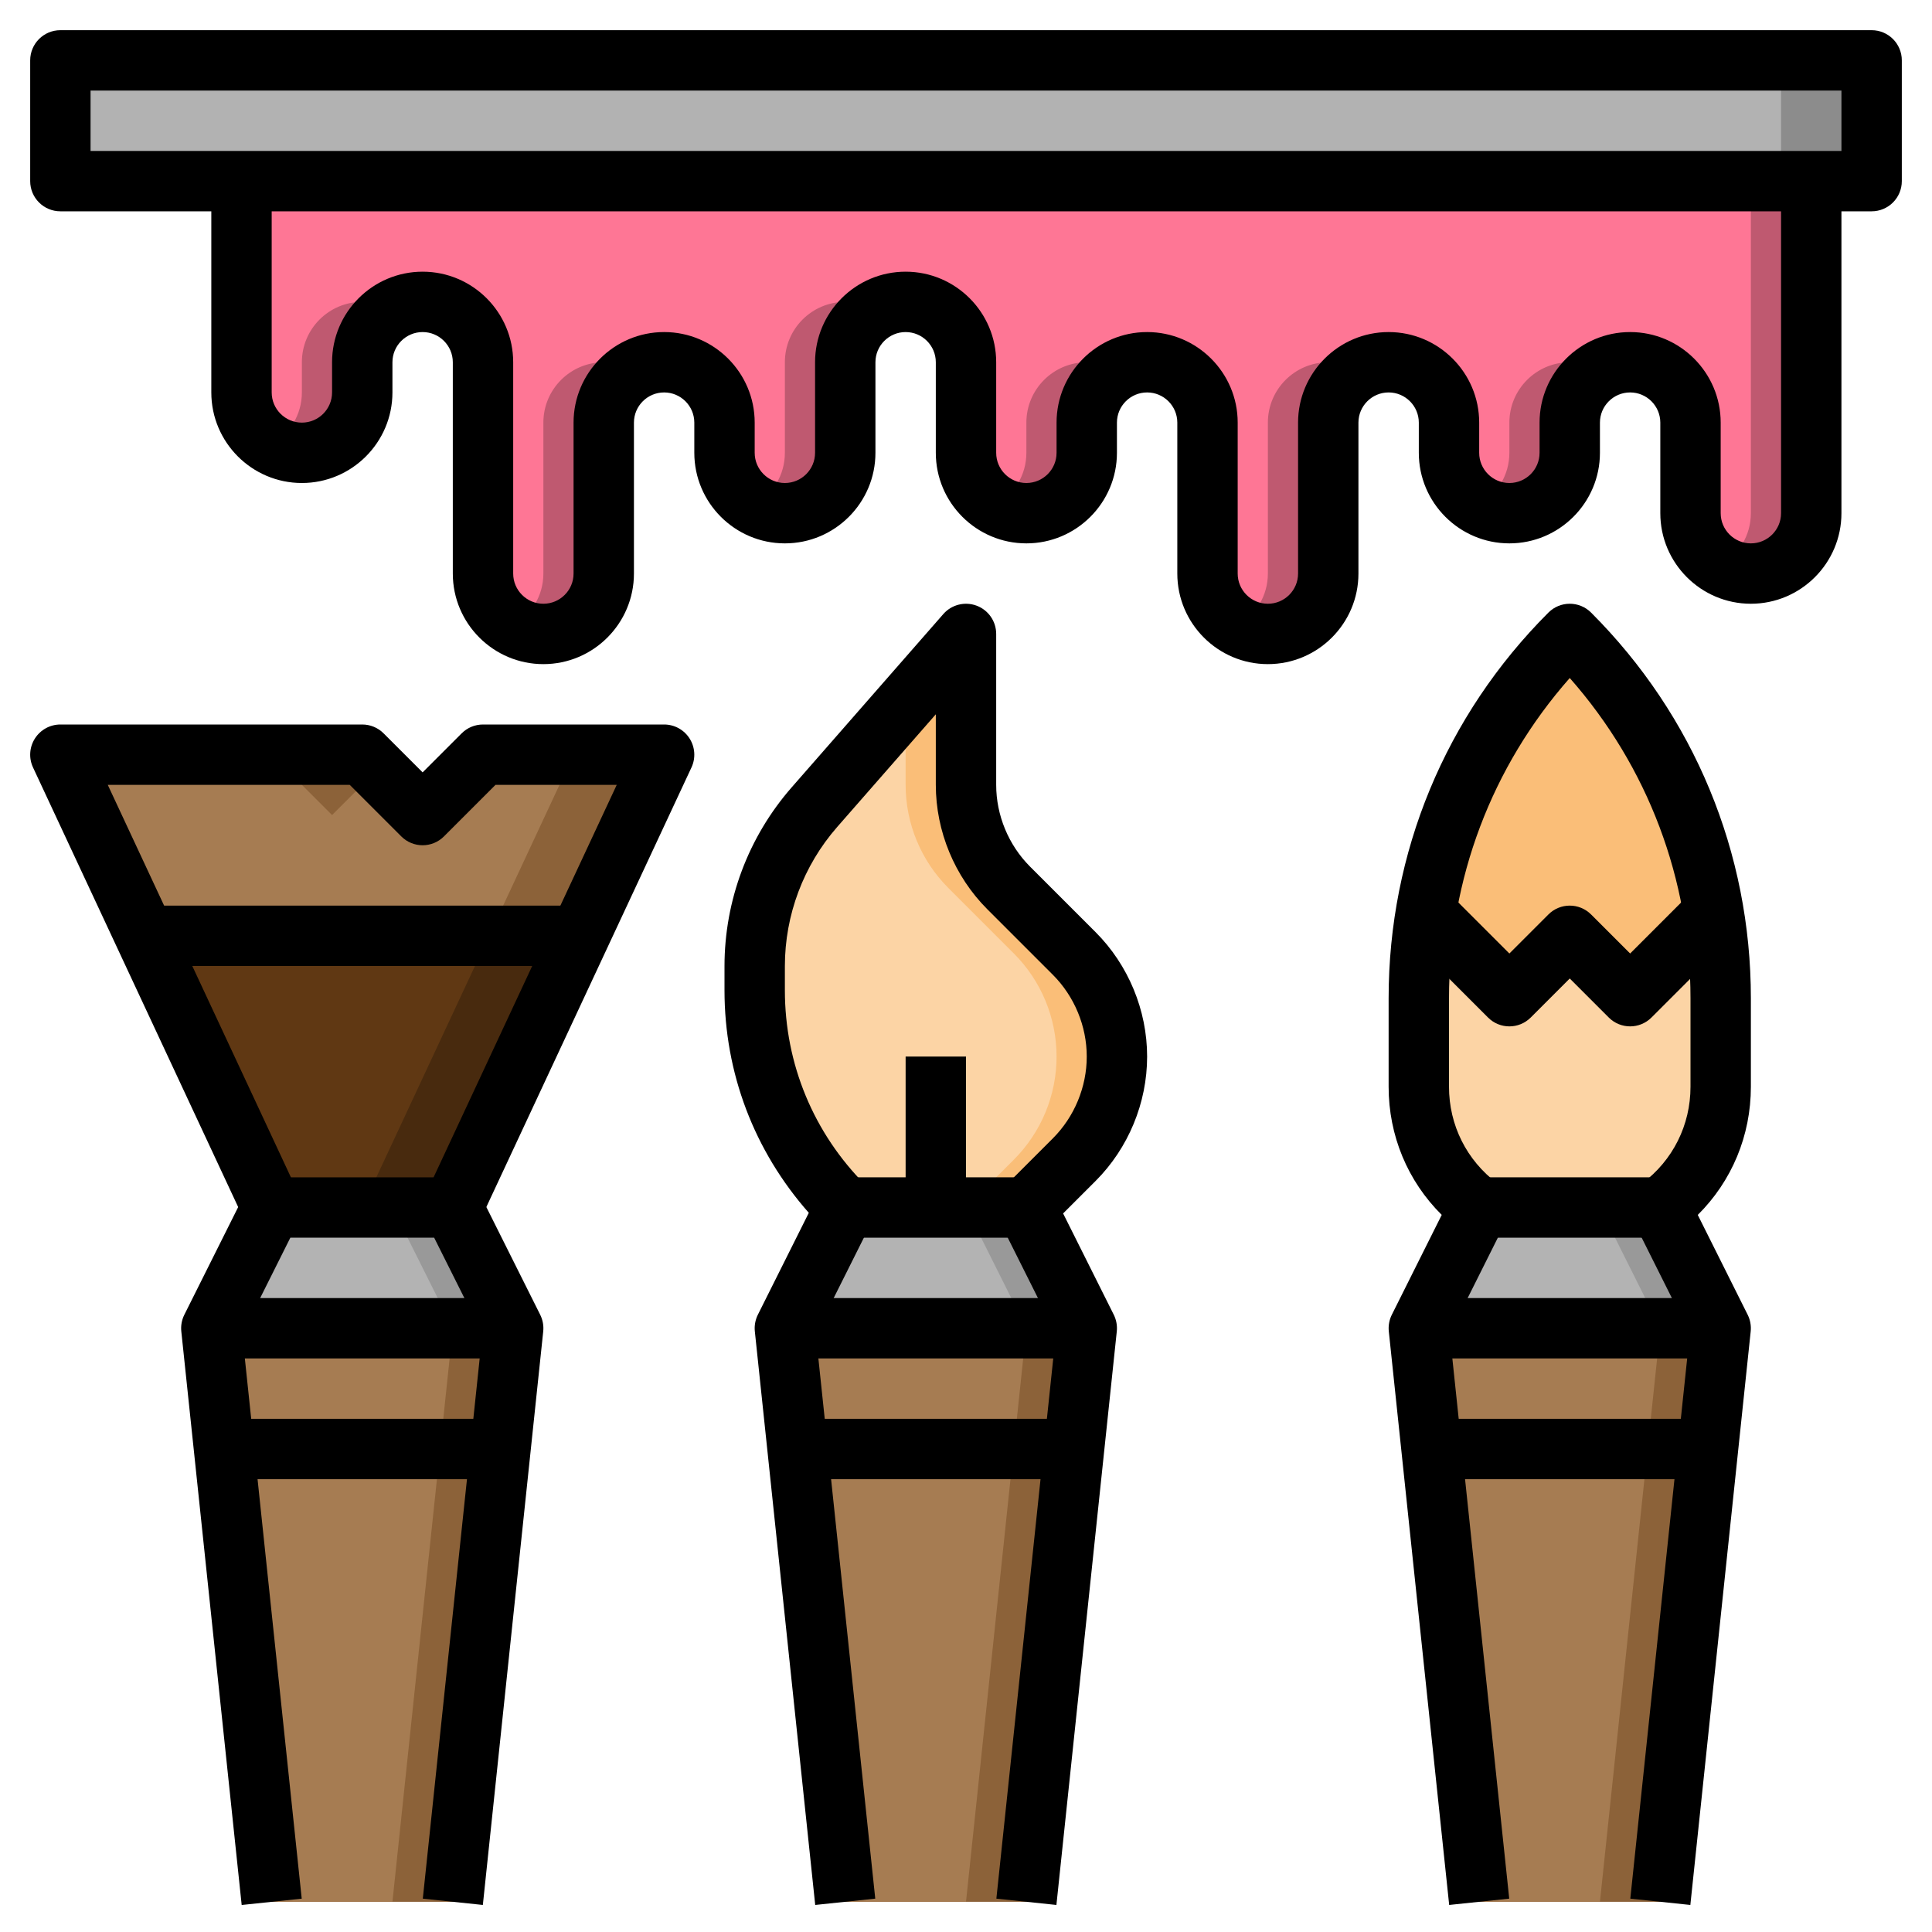 <?xml version="1.0" encoding="iso-8859-1"?>
<!-- Generator: Adobe Illustrator 22.1.0, SVG Export Plug-In . SVG Version: 6.00 Build 0)  -->
<svg xmlns="http://www.w3.org/2000/svg" xmlns:xlink="http://www.w3.org/1999/xlink" version="1.1" id="Layer_3" x="0px" y="0px" viewBox="0 0 64 64" style="enable-background:new 0 0 64 64;" xml:space="preserve" width="512" height="512">
<g>
	<g>
		<path style="fill:#FABE78;" d="M52,21c-2.528,2.528-4.164,5.772-4.748,9.252L50,33l2-2l2,2l2.748-2.748    C56.164,26.772,54.528,23.528,52,21z"/>
	</g>
	<g>
		<path style="fill:#FCD4A5;" d="M56.763,30.237L54,33l-2-2l-2,2l-2.763-2.763l-0.001,0C47.08,31.168,47,32.115,47,33.071V36    c0,1.636,0.785,3.088,2,4l0,0l6,0c1.214-0.912,2-2.364,2-4v-2.929C57,32.115,56.92,31.168,56.763,30.237L56.763,30.237z"/>
	</g>
	<g>
		<polygon style="fill:#8C6239;" points="19.2,31 22,25 16,25 14,27 12,25 2,25 4.8,31   "/>
	</g>
	<g>
		<polygon style="fill:#A67C52;" points="16.2,31 19,25 16,25 14,27 12.5,25.5 11,27 9,25 2,25 4.8,31   "/>
	</g>
	<g>
		<polyline style="fill:#482A0E;" points="9,40 4.8,31 4.8,31 19.2,31 15,40   "/>
	</g>
	<g>
		<polygon style="fill:#603813;" points="4.8,31 9,40 12,40 16.2,31   "/>
	</g>
	<g>
		<path style="fill:#FABE78;" d="M34,40l1.586-1.586C36.491,37.509,37,36.281,37,35v0c0-1.281-0.509-2.509-1.414-3.414l-2.172-2.172    C32.509,28.509,32,27.281,32,26v-5l-5.021,5.738C25.703,28.196,25,30.068,25,32.006v0.799c0,2.686,1.067,5.262,2.966,7.161L34,40z    "/>
	</g>
	<g>
		<path style="fill:#FCD4A5;" d="M33.586,31.586l-2.172-2.172C30.509,28.509,30,27.281,30,26v-2.714l-3.021,3.452    C25.703,28.196,25,30.068,25,32.006v0.799c0,2.686,1.067,5.262,2.966,7.161l4.045,0.023l1.575-1.575    C34.491,37.509,35,36.281,35,35S34.491,32.491,33.586,31.586z"/>
	</g>
	<g>
		<polygon style="fill:#999999;" points="36,44 34,40 28,40 26,44   "/>
	</g>
	<g>
		<polygon style="fill:#B3B3B3;" points="28,40 26,44 34,44 32,40   "/>
	</g>
	<g>
		<polygon style="fill:#8C6239;" points="34,63 36,44 26,44 28,63   "/>
	</g>
	<g>
		<polygon style="fill:#A67C52;" points="26,44 28,63 32,63 34,44   "/>
	</g>
	<g>
		<polygon style="fill:#999999;" points="57,44 55,40 49,40 47,44   "/>
	</g>
	<g>
		<polygon style="fill:#B3B3B3;" points="49,40 47,44 55,44 53,40   "/>
	</g>
	<g>
		<polygon style="fill:#8C6239;" points="55,63 57,44 47,44 49,63   "/>
	</g>
	<g>
		<polygon style="fill:#A67C52;" points="47,44 49,63 53,63 55,44   "/>
	</g>
	<g>
		<polygon style="fill:#999999;" points="17,44 15,40 9,40 7,44   "/>
	</g>
	<g>
		<polygon style="fill:#B3B3B3;" points="9,40 7,44 15,44 13,40   "/>
	</g>
	<g>
		<polygon style="fill:#8C6239;" points="15,63 17,44 7,44 9,63   "/>
	</g>
	<g>
		<polygon style="fill:#A67C52;" points="7,44 9,63 13,63 15,44   "/>
	</g>
	<g>
		<rect x="2" y="2" style="fill:#8C8C8C;" width="60" height="4"/>
	</g>
	<g>
		<rect x="2" y="2" style="fill:#B2B2B2;" width="57" height="4"/>
	</g>
	<g>
		<path style="fill:#BF5970;" d="M8,6v7c0,1.105,0.895,2,2,2h0c1.105,0,2-0.895,2-2v-1c0-1.105,0.895-2,2-2h0c1.105,0,2,0.895,2,2v7    c0,1.105,0.895,2,2,2h0c1.105,0,2-0.895,2-2v-5c0-1.105,0.895-2,2-2h0c1.105,0,2,0.895,2,2v1c0,1.105,0.895,2,2,2h0    c1.105,0,2-0.895,2-2v-3c0-1.105,0.895-2,2-2h0c1.105,0,2,0.895,2,2v3c0,1.105,0.895,2,2,2h0c1.105,0,2-0.895,2-2v-1    c0-1.105,0.895-2,2-2h0c1.105,0,2,0.895,2,2v5c0,1.105,0.895,2,2,2h0c1.105,0,2-0.895,2-2v-5c0-1.105,0.895-2,2-2h0    c1.105,0,2,0.895,2,2v1c0,1.105,0.895,2,2,2h0c1.105,0,2-0.895,2-2v-1c0-1.105,0.895-2,2-2h0c1.105,0,2,0.895,2,2v3    c0,1.105,0.895,2,2,2h0c1.105,0,2-0.895,2-2V6"/>
	</g>
	<g>
		<path style="fill:#FE7695;" d="M9,14.723c0.595-0.346,1-0.984,1-1.723v-1c0-1.105,0.895-2,2-2c0.366,0,0.705,0.106,1,0.277    C13.295,10.106,13.634,10,14,10c1.105,0,2,0.895,2,2v7c0,0.738,0.405,1.376,1,1.723c0.595-0.346,1-0.984,1-1.723v-5    c0-1.105,0.895-2,2-2c0.366,0,0.705,0.106,1,0.277C21.295,12.106,21.634,12,22,12c1.105,0,2,0.895,2,2v1    c0,0.738,0.405,1.376,1,1.723c0.595-0.346,1-0.984,1-1.723v-3c0-1.105,0.895-2,2-2c0.366,0,0.705,0.106,1,0.277    C29.295,10.106,29.634,10,30,10c1.105,0,2,0.895,2,2v3c0,0.738,0.405,1.376,1,1.723c0.595-0.346,1-0.984,1-1.723v-1    c0-1.105,0.895-2,2-2c0.366,0,0.705,0.106,1,0.277C37.295,12.106,37.634,12,38,12c1.105,0,2,0.895,2,2v5    c0,0.738,0.405,1.376,1,1.723c0.595-0.346,1-0.984,1-1.723v-5c0-1.105,0.895-2,2-2c0.366,0,0.705,0.106,1,0.277    C45.295,12.106,45.634,12,46,12c1.105,0,2,0.895,2,2v1c0,0.738,0.405,1.376,1,1.723c0.595-0.346,1-0.984,1-1.723v-1    c0-1.105,0.895-2,2-2c0.366,0,0.705,0.106,1,0.277C53.295,12.106,53.634,12,54,12c1.105,0,2,0.895,2,2v3    c0,0.738,0.405,1.376,1,1.723c0.595-0.346,1-0.984,1-1.723V6H8v7C8,13.738,8.405,14.376,9,14.723z"/>
	</g>
	<g>
		<path d="M34.995,63.104l-1.989-0.209l1.97-18.71l-1.87-3.738c-0.192-0.385-0.117-0.85,0.188-1.154l1.586-1.586    C35.591,36.994,36,36.008,36,35s-0.409-1.994-1.121-2.707l-2.172-2.172C31.622,29.036,31,27.534,31,26v-2.338l-3.268,3.734    C26.615,28.673,26,30.31,26,32.006v0.799c0,2.438,0.949,4.73,2.673,6.454c0.304,0.304,0.414,0.804,0.221,1.188l-1.87,3.738    l1.97,18.71l-1.989,0.209l-2-19c-0.02-0.189,0.015-0.381,0.1-0.552l1.688-3.376C24.979,38.122,24,35.539,24,32.805v-0.799    c0-2.181,0.791-4.286,2.227-5.926l5.021-5.738c0.274-0.314,0.714-0.424,1.104-0.278C32.742,20.21,33,20.583,33,21v5    c0,1.008,0.409,1.994,1.121,2.707l2.172,2.172C37.378,31.964,38,33.466,38,35s-0.622,3.036-1.707,4.121l-1.076,1.076l1.678,3.355    c0.085,0.171,0.12,0.362,0.1,0.552L34.995,63.104z"/>
	</g>
	<g>
		<rect x="26" y="43" width="10" height="2"/>
	</g>
	<g>
		<rect x="26.348" y="47" width="9.402" height="2"/>
	</g>
	<g>
		<rect x="47" y="43" width="10" height="2"/>
	</g>
	<g>
		<rect x="47.25" y="47" width="9.402" height="2"/>
	</g>
	<g>
		<path d="M15.995,63.104l-1.989-0.209l1.97-18.71L14.382,41H9.618l-1.593,3.186l1.97,18.71l-1.989,0.209l-2-19    c-0.02-0.189,0.015-0.381,0.1-0.552l2-4C8.275,39.214,8.621,39,9,39h6c0.379,0,0.725,0.214,0.895,0.553l2,4    c0.085,0.171,0.12,0.362,0.1,0.552L15.995,63.104z"/>
	</g>
	<g>
		<rect x="7" y="43" width="10" height="2"/>
	</g>
	<g>
		<rect x="7.25" y="47" width="9.402" height="2"/>
	</g>
	<g>
		<rect x="28" y="39" width="6" height="2"/>
	</g>
	<g>
		<rect x="30" y="35" width="2" height="5"/>
	</g>
	<g>
		<path d="M15.906,40.423l-1.812-0.846L20.43,26h-4.016l-1.707,1.707c-0.391,0.391-1.023,0.391-1.414,0L11.586,26H3.57l6.336,13.577    l-1.812,0.846l-7-15c-0.145-0.31-0.121-0.672,0.063-0.96S1.658,24,2,24h10c0.265,0,0.52,0.105,0.707,0.293L14,25.586l1.293-1.293    C15.48,24.105,15.735,24,16,24h6c0.342,0,0.66,0.175,0.843,0.463s0.208,0.65,0.063,0.96L15.906,40.423z"/>
	</g>
	<g>
		<rect x="5" y="30" width="14" height="2"/>
	</g>
	<g>
		<path d="M55.995,63.104l-1.989-0.209l1.97-18.71l-1.87-3.738c-0.216-0.432-0.092-0.957,0.294-1.247C55.417,38.437,56,37.27,56,36    v-2.929c0-3.947-1.413-7.677-4-10.611c-2.587,2.935-4,6.664-4,10.611V36c0,1.27,0.583,2.437,1.601,3.2    c0.386,0.29,0.51,0.815,0.294,1.247l-1.87,3.738l1.97,18.71l-1.989,0.209l-2-19c-0.02-0.189,0.015-0.381,0.1-0.552l1.653-3.307    C46.632,39.127,46,37.62,46,36v-2.929c0-4.827,1.88-9.366,5.293-12.778c0.391-0.391,1.023-0.391,1.414,0    C56.12,23.705,58,28.244,58,33.071V36c0,1.62-0.632,3.127-1.759,4.246l1.653,3.307c0.085,0.171,0.12,0.362,0.1,0.552    L55.995,63.104z"/>
	</g>
	<g>
		<rect x="49" y="39" width="6" height="2"/>
	</g>
	<g>
		<path d="M62,7H2C1.448,7,1,6.553,1,6V2c0-0.553,0.448-1,1-1h60c0.552,0,1,0.447,1,1v4C63,6.553,62.552,7,62,7z M3,5h58V3H3V5z"/>
	</g>
	<g>
		<path d="M42,22c-1.654,0-3-1.346-3-3v-5c0-0.552-0.449-1-1-1s-1,0.448-1,1v1c0,1.654-1.346,3-3,3s-3-1.346-3-3v-3    c0-0.552-0.449-1-1-1s-1,0.448-1,1v3c0,1.654-1.346,3-3,3s-3-1.346-3-3v-1c0-0.552-0.449-1-1-1s-1,0.448-1,1v5    c0,1.654-1.346,3-3,3s-3-1.346-3-3v-7c0-0.552-0.449-1-1-1s-1,0.448-1,1v1c0,1.654-1.346,3-3,3s-3-1.346-3-3V6h2v7    c0,0.552,0.449,1,1,1s1-0.448,1-1v-1c0-1.654,1.346-3,3-3s3,1.346,3,3v7c0,0.552,0.449,1,1,1s1-0.448,1-1v-5c0-1.654,1.346-3,3-3    s3,1.346,3,3v1c0,0.552,0.449,1,1,1s1-0.448,1-1v-3c0-1.654,1.346-3,3-3s3,1.346,3,3v3c0,0.552,0.449,1,1,1s1-0.448,1-1v-1    c0-1.654,1.346-3,3-3s3,1.346,3,3v5c0,0.552,0.449,1,1,1s1-0.448,1-1v-5c0-1.654,1.346-3,3-3s3,1.346,3,3v1c0,0.552,0.449,1,1,1    s1-0.448,1-1v-1c0-1.654,1.346-3,3-3s3,1.346,3,3v3c0,0.552,0.449,1,1,1s1-0.448,1-1V6h2v11c0,1.654-1.346,3-3,3s-3-1.346-3-3v-3    c0-0.552-0.449-1-1-1s-1,0.448-1,1v1c0,1.654-1.346,3-3,3s-3-1.346-3-3v-1c0-0.552-0.449-1-1-1s-1,0.448-1,1v5    C45,20.654,43.654,22,42,22z"/>
	</g>
	<g>
		<path d="M54,34c-0.256,0-0.512-0.098-0.707-0.293L52,32.414l-1.293,1.293c-0.391,0.391-1.023,0.391-1.414,0l-3-3l1.414-1.414    L50,31.586l1.293-1.293c0.391-0.391,1.023-0.391,1.414,0L54,31.586l2.293-2.293l1.414,1.414l-3,3C54.512,33.902,54.256,34,54,34z"/>
	</g>
</g>
</svg>
